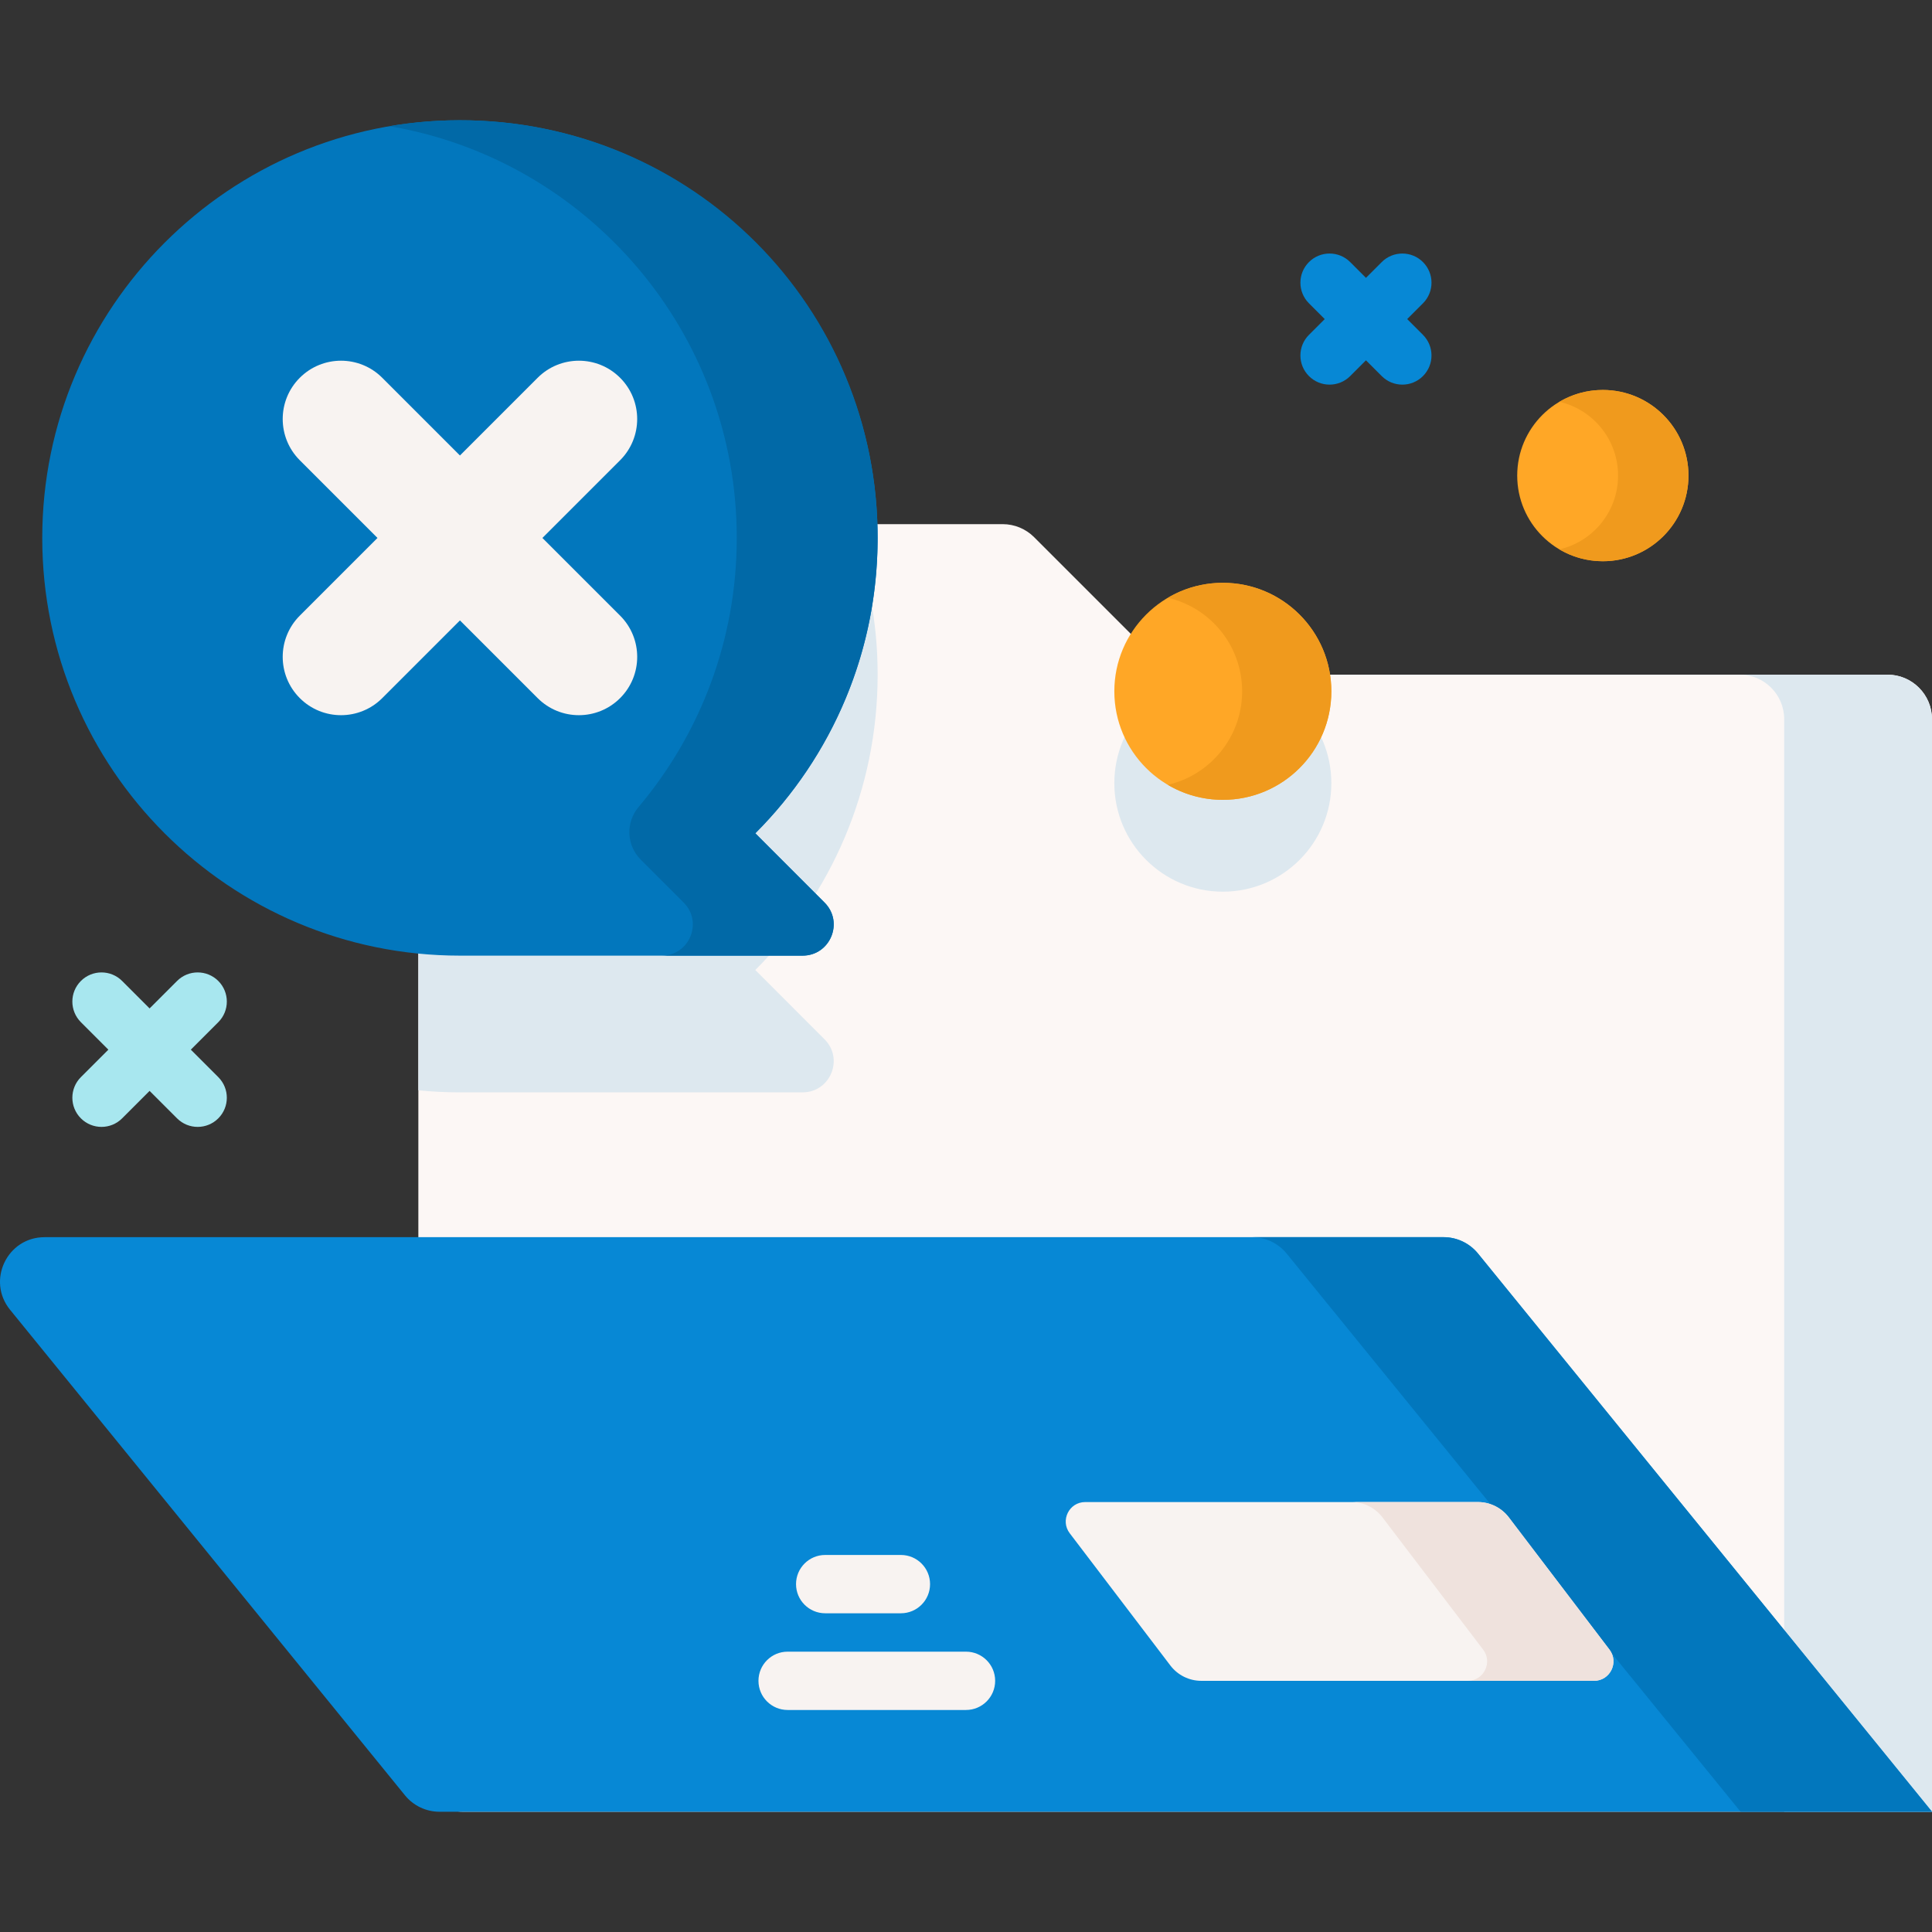 <?xml version="1.0"?>
<svg xmlns="http://www.w3.org/2000/svg" xmlns:xlink="http://www.w3.org/1999/xlink" xmlns:svgjs="http://svgjs.com/svgjs" version="1.1" width="512" height="512" x="0" y="0" viewBox="0 0 512 512" style="enable-background:new 0 0 512 512" xml:space="preserve" class=""><rect x="0" y="0" width="512" height="512" fill="#333333" stroke="none"/><g><g xmlns="http://www.w3.org/2000/svg"><path d="m512 190.587v289.543h-389.336c-6.521 0-11.796-5.285-11.796-11.796v-317.635c0-6.521 5.275-11.796 11.796-11.796h143.051c3.121 0 6.119 1.236 8.334 3.451l32.986 32.986c2.215 2.215 5.213 3.451 8.344 3.451h184.825c6.511.001 11.796 5.286 11.796 11.796z" fill="#fcf7f5" data-original="#756f6f" style="" class=""/><g fill="#5b5555"><circle cx="324.065" cy="207.547" r="28.755" fill="#dde8ef" data-original="#5b5555" style="" class=""/><path d="m218.512 275.423c5.192 5.182 1.525 14.062-5.82 14.062h-90.8c-3.719 0-7.397-.186-11.023-.536v-138.25c0-6.521 5.275-11.796 11.796-11.796h102.513c4.78 12.372 7.407 25.827 7.407 39.889 0 30.566-12.393 58.236-32.42 78.273z" fill="#dde8ef" data-original="#5b5555" style="" class=""/><path d="m512 190.587v289.543h-39.168v-289.543c0-6.511-5.275-11.796-11.796-11.796h39.167c6.512.001 11.797 5.286 11.797 11.796z" fill="#dde8ef" data-original="#5b5555" style="" class=""/></g><path d="m391.699 332.217 120.301 147.916h-395.527c-3.55 0-6.91-1.599-9.15-4.353l-104.657-128.68c-6.268-7.707-.784-19.236 9.15-19.236h370.732c3.551 0 6.912 1.599 9.151 4.353z" fill="#0788d5" data-original="#64b9fc" style="" class=""/><path d="m512 480.13h-50.726l-120.294-147.913c-2.246-2.751-5.604-4.358-9.148-4.358h50.716c3.554 0 6.912 1.607 9.148 4.358z" fill="#0277bd" data-original="#31a7fb" style="" class=""/><path d="m422.426 445.438h-104.067c-3.217 0-6.249-1.503-8.198-4.063l-26.67-35.043c-2.581-3.391-.162-8.27 4.099-8.27h104.067c3.217 0 6.249 1.503 8.198 4.063l26.67 35.043c2.581 3.39.163 8.27-4.099 8.27z" fill="#f8f3f1" data-original="#f8f3f1" style="" class=""/><path d="m422.426 445.435h-33.481c4.265 0 6.686-4.873 4.1-8.272l-26.671-35.036c-1.947-2.565-4.976-4.069-8.19-4.069h33.471c3.224 0 6.253 1.504 8.2 4.069l26.671 35.036c2.575 3.4.165 8.272-4.1 8.272z" fill="#efe2dd" data-original="#efe2dd" style="" class=""/><path d="m256 453.162h-47.272c-4.267 0-7.726-3.459-7.726-7.726s3.459-7.726 7.726-7.726h47.272c4.267 0 7.726 3.459 7.726 7.726s-3.459 7.726-7.726 7.726z" fill="#f8f3f1" data-original="#f8f3f1" style="" class=""/><path d="m238.749 427.535h-20.065c-4.267 0-7.726-3.459-7.726-7.726s3.459-7.726 7.726-7.726h20.065c4.267 0 7.726 3.459 7.726 7.726.001 4.267-3.458 7.726-7.726 7.726z" fill="#f8f3f1" data-original="#f8f3f1" style="" class=""/><path d="m232.583 142.561c0-61.134-49.559-110.693-110.692-110.693-61.077 0-110.694 49.617-110.694 110.694.001 61.134 49.559 110.692 110.693 110.692h90.8c7.341 0 11.018-8.876 5.827-14.067l-18.355-18.355c20.032-20.03 32.421-47.704 32.421-78.271z" fill="#0277bd" data-original="#31a7fb" style="" class=""/><path d="m218.512 239.191c5.192 5.192 1.525 14.062-5.82 14.062h-37.334c7.335 0 11.013-8.87 5.82-14.062l-11.382-11.388c-3.786-3.788-4.026-9.834-.574-13.929 16.238-19.26 26.028-44.148 26.028-71.314 0-54.764-39.775-100.247-92.016-109.117 5.055-.867 10.225-1.383 15.486-1.532 61.905-1.744 112.818 46.842 113.848 108.763.521 31.311-11.967 59.72-32.404 80.158z" fill="#0169a7" data-original="#1c96f9" style="" class=""/><path d="m143.743 142.562 20.591-20.591c6.035-6.035 6.035-15.819 0-21.853-6.034-6.035-15.819-6.035-21.853 0l-20.591 20.591-20.59-20.592c-6.034-6.035-15.819-6.035-21.853 0-6.035 6.034-6.035 15.818 0 21.853l20.591 20.591-20.591 20.591c-6.035 6.035-6.035 15.819 0 21.853 3.017 3.018 6.972 4.526 10.927 4.526s7.909-1.509 10.927-4.526l20.591-20.591 20.591 20.591c3.018 3.018 6.971 4.526 10.927 4.526 3.954 0 7.909-1.509 10.927-4.526 6.035-6.034 6.035-15.818 0-21.853z" fill="#f8f3f1" data-original="#f8f3f1" style="" class=""/><circle cx="324.065" cy="183.206" fill="#ffa726" r="28.755" data-original="#bcea73" style="" class=""/><path d="m352.818 183.203c0 15.887-12.878 28.765-28.752 28.765-5.322 0-10.315-1.446-14.586-3.982 11.288-2.602 19.698-12.707 19.698-24.783 0-12.063-8.397-22.181-19.685-24.783 4.271-2.523 9.251-3.968 14.573-3.968 15.875-.001 28.752 12.877 28.752 28.751z" fill="#f09a1d" data-original="#99d53b" style="" class=""/><circle cx="424.77" cy="126.036" fill="#ffa726" r="22.692" data-original="#bcea73" style="" class=""/><path d="m447.46 126.034c0 12.537-10.162 22.699-22.689 22.699-4.2 0-8.14-1.141-11.511-3.142 8.908-2.053 15.544-10.028 15.544-19.557 0-9.52-6.626-17.504-15.534-19.558 3.37-1.991 7.3-3.132 11.5-3.132 12.528 0 22.69 10.163 22.69 22.69z" fill="#f09a1d" data-original="#99d53b" style="" class=""/><g><path d="m372.92 84.56 4.18-4.18c3.018-3.018 3.018-7.909 0-10.927-3.017-3.017-7.909-3.017-10.927 0l-4.18 4.18-4.18-4.18c-3.017-3.018-7.909-3.018-10.927 0-3.018 3.017-3.018 7.909 0 10.927l4.18 4.18-4.18 4.18c-3.018 3.018-3.018 7.909 0 10.927 1.509 1.509 3.486 2.263 5.463 2.263s3.955-.755 5.463-2.263l4.18-4.18 4.18 4.18c1.509 1.509 3.486 2.263 5.463 2.263s3.955-.755 5.463-2.263c3.018-3.017 3.018-7.909 0-10.927z" fill="#0788d5" data-original="#64b9fc" style="" class=""/><path d="m57.85 259.965c-3.017-3.017-7.909-3.017-10.927 0l-7.278 7.278-7.278-7.278c-3.017-3.017-7.909-3.017-10.927 0s-3.018 7.909 0 10.927l7.278 7.278-7.278 7.278c-3.018 3.017-3.018 7.909 0 10.927 1.509 1.509 3.486 2.263 5.463 2.263s3.955-.755 5.463-2.263l7.278-7.278 7.278 7.278c1.509 1.509 3.486 2.263 5.463 2.263s3.955-.755 5.463-2.263c3.018-3.017 3.018-7.909 0-10.927l-7.278-7.278 7.278-7.278c3.019-3.018 3.019-7.91.002-10.927z" fill="#a8e7ef" data-original="#a8e7ef" style="" class=""/></g></g></g></svg>
